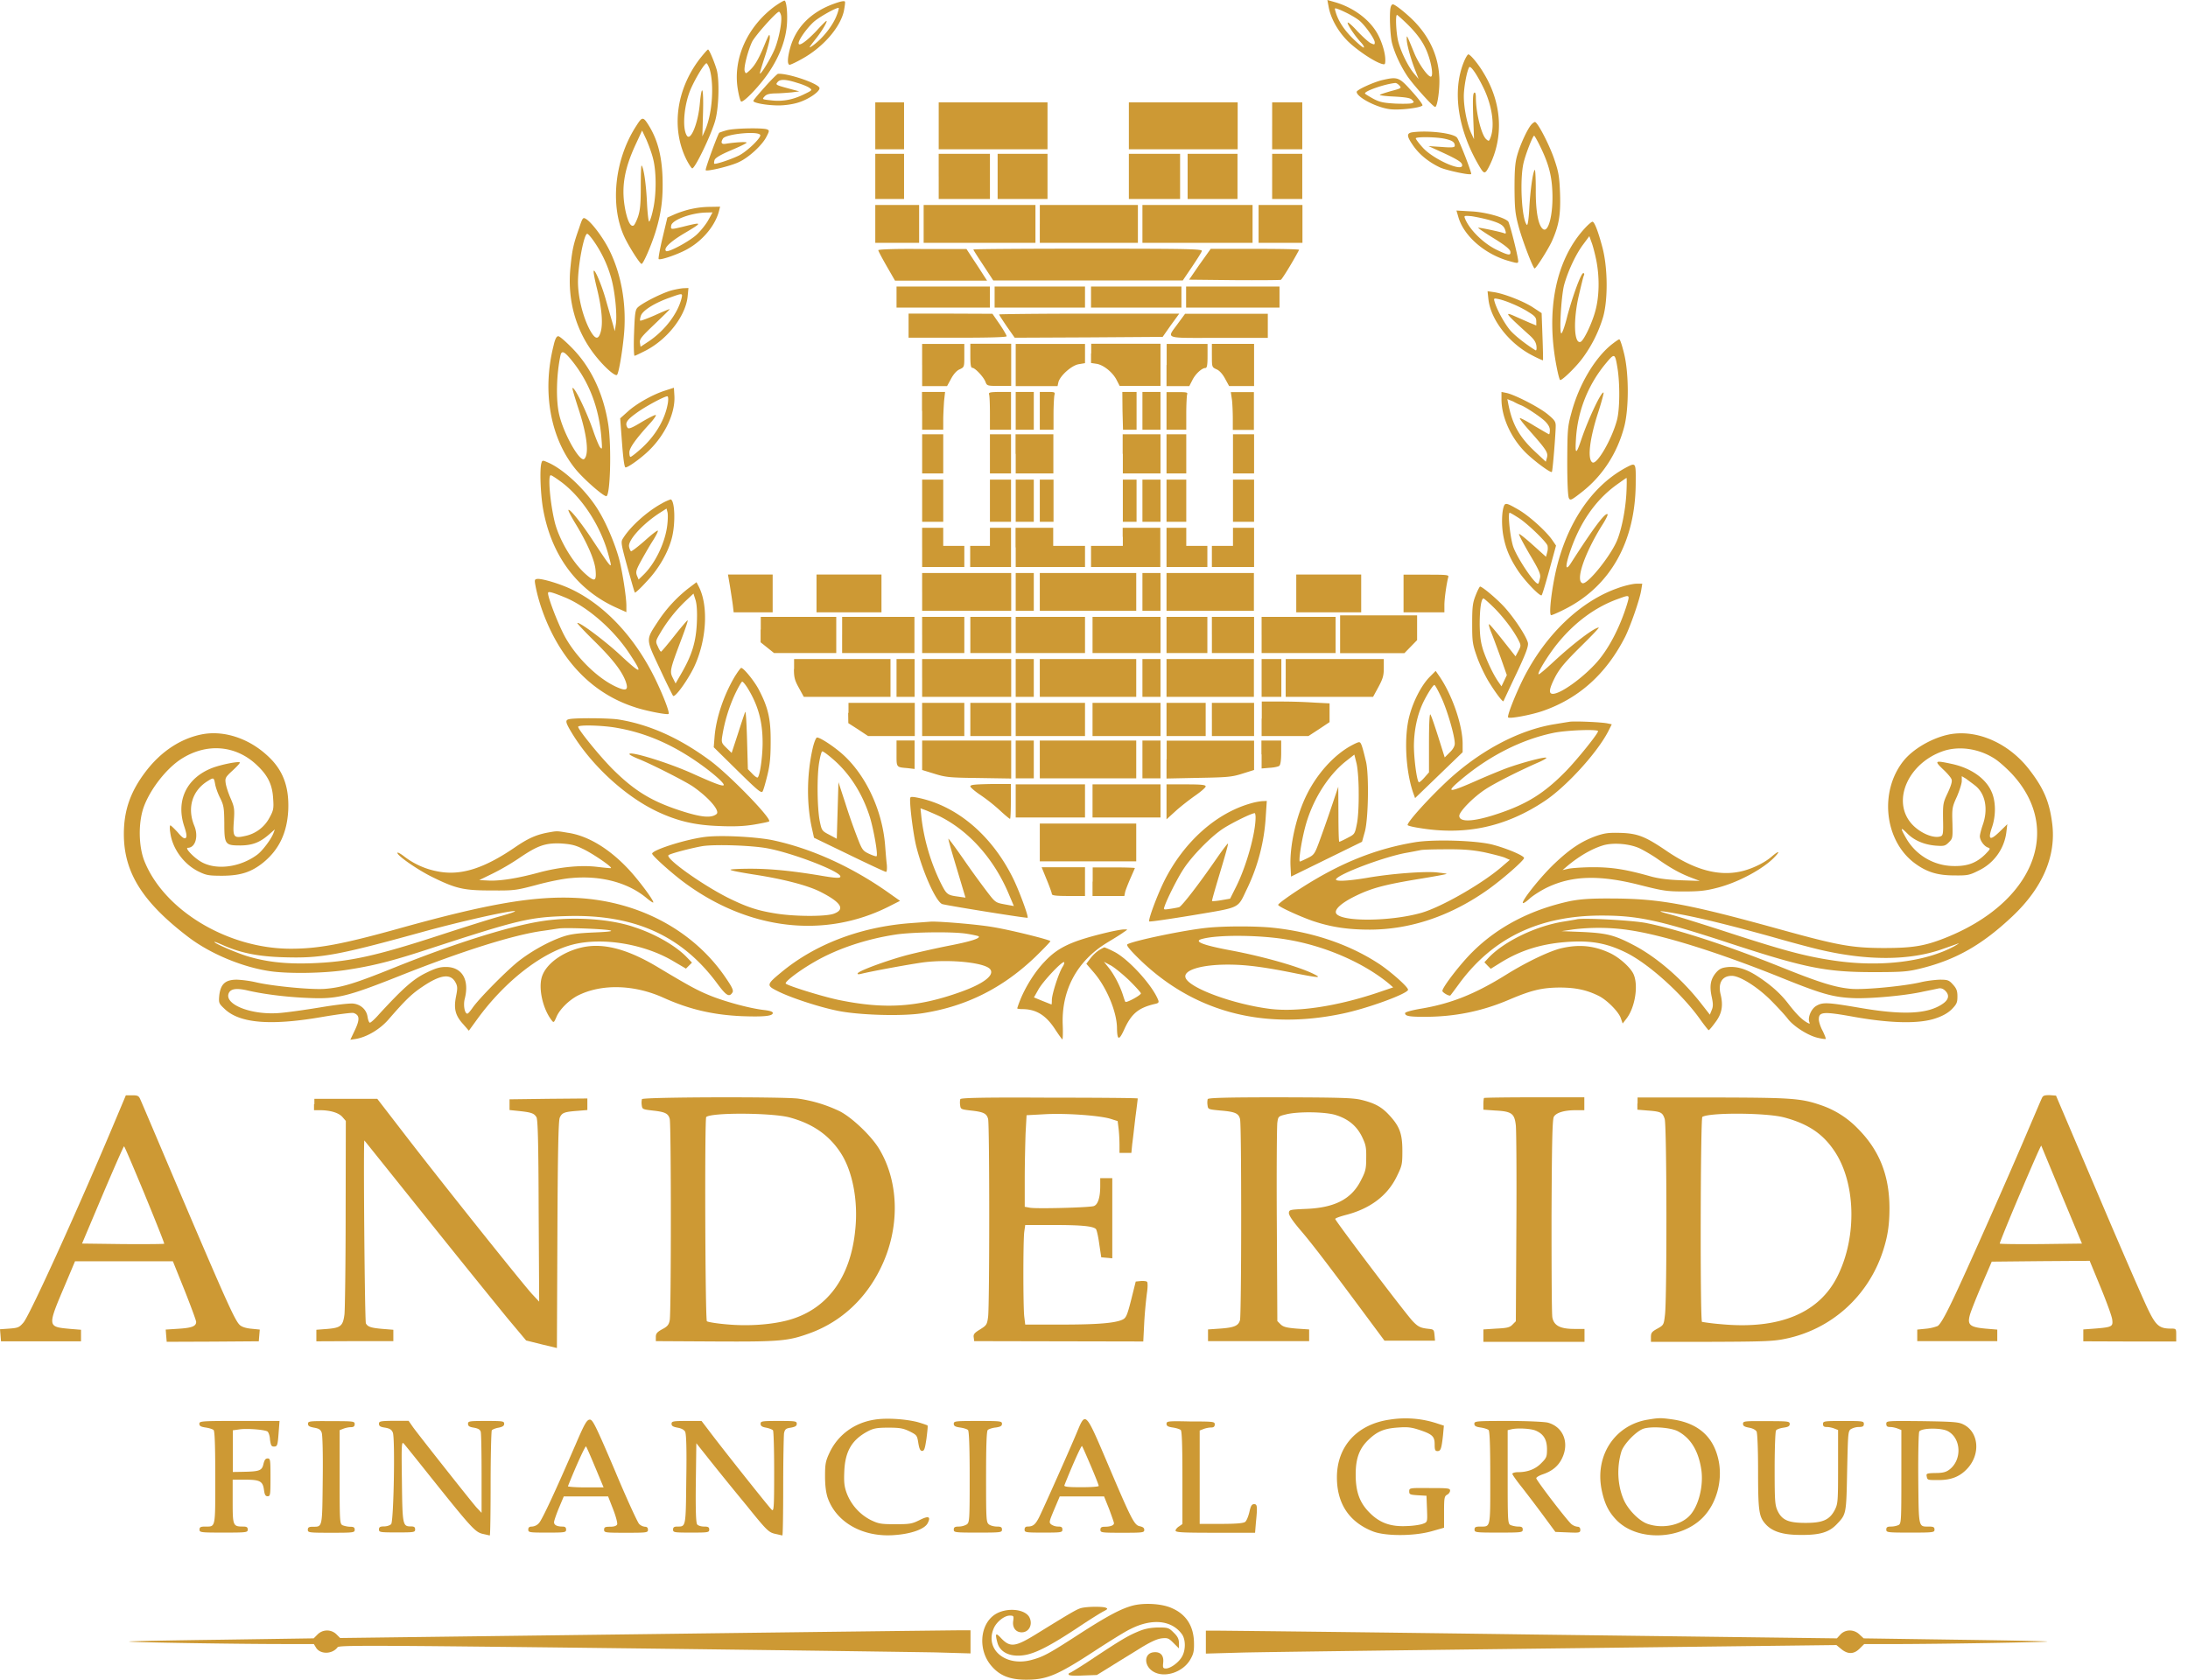 <svg width="112" height="86" fill="none" xmlns="http://www.w3.org/2000/svg"><path d="M39.654.326c-1.397 1.037-2.133 2.665-1.894 4.198.052.334.129.634.172.669.103.102 1.028-.866 1.465-1.551.446-.677.745-1.397.848-2.082.095-.532.043-1.449-.077-1.526-.026-.025-.257.112-.514.292zm.326.462c.068.275-.103 1.174-.317 1.706-.189.462-.711 1.328-.763 1.268-.017-.017.094-.369.231-.797.146-.429.275-.9.275-1.046-.009-.23-.043-.18-.292.429-.3.72-.497 1.045-.78 1.294-.154.137-.162.137-.214 0-.06-.172.155-1.02.377-1.5C38.66 1.817 39.748.6 39.877.6c.034.008.077.086.103.188zM42.721.18c-1.208.428-1.996 1.217-2.287 2.322-.129.488-.137.814-.009.814.043 0 .343-.137.643-.309 1.062-.59 1.928-1.585 2.125-2.424.043-.223.077-.446.06-.497-.026-.052-.197-.026-.532.094zm.12.574c-.188.531-.72 1.208-1.233 1.577-.249.17-.232.145.205-.412.274-.351.566-.848.489-.848-.026 0-.257.231-.514.514-.506.531-.909.823-.909.626 0-.18.429-.772.763-1.08.291-.266 1.234-.788 1.294-.72.008.009-.026.172-.094.343zM68.007.326c.094.582.47 1.268.985 1.782.454.445 1.345 1.054 1.748 1.165.154.043.171.026.171-.214 0-.386-.214-1.054-.48-1.465-.428-.669-1.2-1.217-2.065-1.474l-.42-.12.06.326zM69 .694c.18.094.429.24.549.334.283.206.822.96.822 1.14 0 .128-.017.128-.222.034-.12-.068-.429-.351-.694-.634-.257-.283-.472-.463-.472-.403 0 .12.369.669.677 1.003.112.12.18.231.154.265-.034.026-.274-.18-.548-.445-.471-.463-.771-.926-.9-1.388-.06-.197-.051-.197.12-.137.103.034.326.137.514.231zm2.194-.351c-.086.222-.043 1.448.06 1.859.137.523.428 1.157.78 1.688.3.446 1.32 1.585 1.43 1.585.12 0 .258-1.028.206-1.61-.068-1.029-.497-1.954-1.25-2.743-.378-.394-1.003-.9-1.123-.9-.034 0-.086.052-.103.12zm.771.822c.608.583.951 1.071 1.157 1.688.188.557.24 1.071.12 1.071-.163 0-.634-.677-.857-1.225-.386-.943-.377-.925-.377-.711-.009.24.18.942.411 1.55l.197.506-.231-.274c-.291-.343-.66-1.08-.805-1.62-.112-.41-.163-1.387-.069-1.387.017 0 .223.18.454.402zM35.816 3.016c-1.209 1.585-1.466 3.573-.677 5.158.12.232.248.429.291.446.137.043 1.02-1.808 1.191-2.485.18-.686.206-2.04.069-2.553-.12-.412-.386-1.046-.446-1.046-.034 0-.223.223-.428.48zm.505.506c.248.822.137 2.322-.231 3.153l-.137.308.034-1.234c.034-1.26-.06-1.525-.163-.454-.086 1.003-.471 1.962-.668 1.645-.257-.402-.129-1.68.24-2.467.274-.592.677-1.234.77-1.234.027 0 .095.128.155.283zm38.626-.386c-.643 1.525-.317 3.59.848 5.493.18.282.24.274.437-.12.746-1.483.651-3.222-.274-4.748-.291-.497-.694-.976-.797-.976-.026-.01-.128.145-.214.35zm.994 1.37c.428.884.582 1.895.368 2.503-.085.231-.094.24-.231.12-.249-.214-.531-1.371-.531-2.142 0-.197-.035-.274-.086-.24-.069.043-.077.385-.051 1.217l.043 1.165-.155-.334c-.205-.463-.368-1.277-.368-1.868 0-.446.154-1.286.274-1.483.077-.102.394.36.737 1.063zm-36.775-.067c-.317.35-.591.676-.6.72-.043.11.694.239 1.294.239.308 0 .737-.06 1.02-.154.496-.154 1.07-.54 1.07-.728 0-.223-1.593-.771-2.125-.737-.042.008-.342.3-.66.66zm1.636-.198c.275.078.557.198.643.266.146.111.128.12-.334.343-.574.274-1.097.36-1.688.282-.412-.042-.42-.051-.283-.197.103-.111.24-.145.566-.154.24 0 .608-.034.822-.051l.386-.052-.54-.145c-.668-.18-.686-.197-.574-.326.12-.163.42-.154 1.002.034zm29.904-.128c-.455.12-1.26.488-1.26.591 0 .274 1.054.823 1.74.891.505.052 1.542-.077 1.627-.197.026-.043-.222-.368-.548-.728-.66-.737-.72-.754-1.56-.557zm.925.265c.12.129.103.146-.42.283-.3.086-.557.172-.582.197-.018.026.325.069.745.086.574.034.814.069.9.163.12.12.12.128-.009.18-.069.025-.446.034-.84.017-.582-.034-.788-.069-1.114-.24-.214-.12-.42-.24-.437-.274-.068-.112 1.003-.489 1.543-.54.051-.009.145.051.214.128zM44.804 6.443v1.2h1.473v-2.4h-1.473v1.2zm3.247 0v1.2h5.569v-2.4h-5.569v1.2zm9.734 0v1.2h5.569v-2.4h-5.569v1.2zm7.334 0v1.2h1.542v-2.4H65.12v1.2zM32.56 6.46c-1.097 1.697-1.346 4.036-.609 5.647.232.506.806 1.405.891 1.405.086 0 .497-.942.72-1.662.291-.951.386-1.688.351-2.793-.042-1.063-.24-1.843-.65-2.545-.343-.566-.378-.566-.703-.051zm.865 1.646c.18.668.18 1.868 0 2.639-.069.334-.163.6-.197.6s-.086-.438-.111-.986c-.043-.925-.163-1.765-.275-1.885-.025-.034-.042.454-.042 1.08 0 .9-.035 1.216-.138 1.533-.077.223-.18.429-.222.454-.146.095-.292-.17-.412-.702-.248-1.157-.102-2.134.523-3.47l.317-.686.214.454c.112.257.274.686.343.969zm44.958-1.722c-.197.222-.574 1.036-.72 1.568-.111.385-.137.77-.137 1.696.008 1.037.034 1.294.206 1.937.188.71.745 2.159.822 2.159.077 0 .694-.977.883-1.388.36-.806.454-1.337.42-2.434-.035-.874-.07-1.105-.292-1.756-.24-.72-.857-1.92-.994-1.92-.034 0-.12.06-.188.138zm.402 1.002c.472.943.643 1.56.677 2.416.052 1.14-.197 2.16-.488 1.92-.24-.197-.368-.926-.36-2.022 0-.592-.026-1.046-.051-1.003-.103.103-.232 1.063-.283 1.996-.026.497-.077.857-.12.823-.266-.266-.377-2.313-.171-3.179.102-.437.47-1.388.54-1.388.017-.008.136.197.256.437zm-41.573-.72c-.197.052-.377.12-.394.129-.086.103-.737 1.876-.694 1.92.069.076 1.26-.207 1.688-.412.514-.232 1.208-.874 1.422-1.303.154-.3.154-.325.026-.377-.223-.085-1.654-.06-2.048.043zm1.705.249c.043.145-.685.848-1.105 1.054-.403.197-1.2.462-1.251.41-.017-.025-.009-.102.017-.188.043-.111.3-.265.823-.488.428-.18.788-.351.814-.394.042-.06-.523-.034-1.063.051-.223.043-.274-.06-.145-.265.145-.24 1.833-.403 1.91-.18zm33.408-.146c-.343.043-.334.197.043.728.325.454.814.831 1.37 1.089.352.145 1.5.394 1.569.325.043-.043-.617-1.748-.728-1.868-.189-.223-1.44-.377-2.254-.274zm1.662.343c.369.085.48.171.48.351 0 .086-.137.103-.668.06l-.677-.043.505.231c.943.429 1.2.583 1.217.729.077.403-1.474-.274-2.022-.891-.197-.215-.351-.429-.351-.463-.009-.094 1.096-.077 1.516.026zM44.804 9.031v1.156h1.473V7.876h-1.473V9.03zm3.247 0v1.156h2.622V7.876H48.05V9.03zm3.016 0v1.156h2.553V7.876h-2.553V9.03zm6.718 0v1.156h2.622V7.876h-2.622V9.03zm3.007 0v1.156h2.553V7.876h-2.553V9.03zm4.327 0v1.156h1.542V7.876H65.12V9.03zm-20.315 2.433v.969h2.245v-1.937h-2.245v.968zm2.476 0v.969h5.723v-1.937H47.28v.968zm5.946 0v.969h5.021v-1.937h-5.02v.968zm5.253 0v.969h5.638v-1.937h-5.638v.968zm5.946 0v.969h2.245v-1.937h-2.245v.968zm-29.012-.77c-.257.05-.651.18-.866.274l-.385.17-.249 1.046c-.137.574-.222 1.054-.197 1.08.078.077 1.097-.274 1.551-.557.763-.446 1.371-1.217 1.542-1.92l.052-.205-.488.009a4.571 4.571 0 0 0-.96.103zm.84.582c-.12.214-.386.548-.6.745-.386.352-1.465.926-1.56.831-.137-.128.189-.454.866-.865 1.045-.617 1.045-.642-.043-.368-.583.137-.591.137-.557-.077.051-.283 1.02-.643 1.782-.66l.334-.009-.223.403zm38.403-.146c.29.985 1.405 1.928 2.656 2.253.36.103.403.103.403-.017-.01-.248-.438-1.953-.515-2.03-.214-.215-1.174-.48-1.893-.514l-.754-.043.103.351zm1.585.137c.582.171.737.274.814.531.043.137.034.18-.052.146-.197-.077-1.302-.308-1.336-.283-.017.017.35.266.796.54.575.351.832.566.849.677.034.214-.086.206-.66-.069-.703-.325-1.457-1.07-1.67-1.645-.044-.12-.018-.128.35-.094.223.034.635.12.909.197zm-46.595.403c-.274.78-.351 1.063-.437 1.937-.197 1.756.274 3.41 1.354 4.712.437.532.934.96 1.02.874.103-.094.325-1.5.377-2.322.085-1.44-.18-2.853-.746-4.019-.3-.625-.9-1.439-1.208-1.636-.163-.103-.18-.086-.36.454zm.737.66a6.23 6.23 0 0 1 .9 1.893c.197.686.317 1.911.24 2.382l-.052.352-.12-.429c-.068-.231-.214-.745-.325-1.13-.206-.763-.591-1.663-.634-1.526-.026.043.051.437.163.891.248 1.011.317 1.783.197 2.22-.12.436-.283.41-.566-.103-.351-.669-.6-1.671-.6-2.45 0-.85.309-2.46.472-2.46.034-.009.18.154.325.36zm50.733-.634c-1.482 1.61-2.005 4.207-1.43 7.111.068.352.145.652.18.652.12 0 .805-.669 1.13-1.106a6.828 6.828 0 0 0 1.063-2.116c.257-.9.24-2.545-.035-3.573-.222-.84-.411-1.311-.505-1.311-.043-.009-.223.146-.403.343zm.583 1.568c.188.9.171 1.928-.043 2.681-.18.652-.6 1.517-.754 1.56-.334.111-.377-1.14-.077-2.408.111-.471.214-.908.248-.985.035-.069.026-.129-.025-.129-.12 0-.532 1.14-.814 2.177-.12.505-.266.908-.309.908-.12 0-.008-1.902.137-2.468.189-.694.591-1.568.977-2.082l.317-.428.103.291c.068.163.171.557.24.883zm-36.741-.454c0 .042.197.41.428.814l.429.745h4.712l-.145-.223c-.077-.12-.309-.488-.523-.805l-.386-.591H47.22c-1.362-.018-2.262.017-2.262.06zm4.867-.035c0 .026.231.386.514.814l.505.771h9.7l.47-.694c.258-.385.49-.745.506-.814.043-.103-.668-.12-5.835-.12-3.213 0-5.86.018-5.86.043zm11.592.745l-.548.798 2.305.025c1.268.009 2.34 0 2.39-.017.06-.026.592-.882.935-1.533.017-.035-.994-.052-2.245-.052h-2.28l-.556.78zm-15.525 1.689v.54h4.78v-1.08h-4.78v.54zm5.021 0v.54h4.627v-1.08h-4.627v.54zm4.935 0v.54h4.627v-1.08h-4.627v.54zm4.867 0v.54h4.781v-1.08h-4.781v.54zm-26.33-.343c-.489.129-1.551.668-1.757.891-.111.12-.137.343-.171 1.303-.026.634-.009 1.156.025 1.156.035 0 .3-.128.6-.282 1.114-.592 2.014-1.765 2.117-2.75l.042-.438-.222.009c-.112 0-.403.051-.634.111zm.505.394c-.188.78-.848 1.654-1.67 2.21l-.43.284-.033-.206c-.026-.188.085-.317.77-.968.438-.42.78-.754.755-.754-.034 0-.369.137-.763.317-.385.171-.728.291-.745.274-.026-.017-.009-.129.034-.257.094-.266.703-.651 1.465-.917.66-.24.677-.24.617.017zm41.3.06c.11 1.037 1.045 2.245 2.201 2.854.317.17.583.282.592.274.008-.009 0-.566-.026-1.217l-.043-1.2-.428-.282c-.463-.309-1.457-.703-1.997-.789l-.343-.051.043.411zm1.216.231c.257.103.634.292.84.429.325.197.394.283.394.471v.214l-.351-.145-.703-.309c-.608-.274-.574-.205.668.917.274.24.369.394.394.591.018.163 0 .24-.051.215-.445-.275-1.002-.703-1.268-.994-.3-.343-.703-1.072-.823-1.491-.051-.172-.043-.189.197-.137.138.025.455.128.703.24zm-30.897 1.123v.617h2.51c1.663 0 2.51-.026 2.51-.077 0-.043-.162-.326-.36-.617l-.367-.531-2.143-.009h-2.15v.617zm4.635-.574c0 .026.18.3.394.617l.403.574 3.787-.017 3.787-.026.42-.6.429-.59h-4.601c-2.554 0-4.619.025-4.619.042zm9.16.454c-.592.822-.797.745 2.073.745h2.52v-1.233h-4.234l-.36.488zm-31.969 1.148c-.6 2.382-.154 4.781 1.166 6.366.445.523 1.37 1.328 1.533 1.337.206 0 .275-2.52.103-3.667-.24-1.551-.865-2.896-1.816-3.881-.343-.352-.669-.643-.746-.643-.085 0-.163.137-.24.488zm.883.694c.917 1.105 1.448 2.46 1.568 4.036.043.565.043.6-.069.471-.06-.077-.205-.428-.325-.771-.326-.977-.986-2.356-1.088-2.262-.018.026.111.445.274.96.463 1.379.591 2.407.334 2.664-.214.214-1.054-1.268-1.285-2.253-.18-.754-.146-2.09.068-3.067.06-.232.189-.18.523.222zm53.252-.736c-.857.702-1.654 2.055-2.03 3.47-.198.72-.206.865-.215 2.501 0 1.106.034 1.791.086 1.877.068.128.128.103.642-.3 1.063-.823 1.817-1.98 2.177-3.316.257-.917.257-2.793 0-3.805-.094-.385-.197-.71-.24-.71-.034-.01-.223.128-.42.282zm.334 1.233c.12.797.111 2.073-.034 2.613-.257.977-1.028 2.314-1.26 2.168-.265-.163-.137-1.225.3-2.562.171-.531.291-.985.274-1.01-.103-.095-.78 1.344-1.13 2.373-.275.822-.335.822-.283 0a6.643 6.643 0 0 1 1.49-3.822c.497-.6.506-.6.643.24zm-35.601-.205v1.08h1.276l.206-.378c.129-.24.291-.42.437-.48.24-.111.24-.12.24-.702v-.6h-2.16v1.08zm2.467-.472c0 .454.026.617.103.617.137 0 .574.463.669.712.077.205.094.214.702.214h.617v-2.16H49.67v.617zm2.322.472v1.08h2.142l.043-.198c.086-.334.686-.874 1.054-.925l.309-.052v-.985h-3.548v1.08zm3.856-.592v.489l.291.043c.352.06.823.437 1.02.83l.154.3h2.091V17.6h-3.547v.497h-.009zm3.864.592v1.08h1.166l.154-.3c.154-.318.488-.626.668-.626.086 0 .112-.146.112-.617v-.617H59.72v1.08h-.009zm2.323-.48c0 .59 0 .59.24.702.145.06.308.24.436.48l.206.377h1.277v-2.16h-2.16v.6zM34.068 19.99c-.634.197-1.474.668-1.92 1.07l-.402.36.094 1.252c.06.796.12 1.26.18 1.26.145 0 .84-.506 1.234-.9.814-.806 1.31-1.894 1.268-2.751l-.026-.428-.428.137zm.12.642c-.146.866-.66 1.723-1.44 2.4-.223.197-.437.36-.471.36-.043 0-.06-.104-.06-.232 0-.231.343-.703 1.062-1.49.189-.207.317-.395.292-.42-.026-.026-.352.136-.712.35-.505.309-.685.378-.736.3-.146-.222-.052-.385.42-.728.428-.326 1.456-.882 1.619-.882.051.017.051.162.026.342zm13.015.403v.968h1.08v-.497c0-.265.025-.702.042-.968l.052-.471h-1.182v.968h.008zm3.427-.84c.026.069.043.506.043.969v.84h1.08v-1.938h-.592c-.488.009-.565.026-.53.128zm1.362.84v.968h.926v-1.936h-.926v.968zm1.234 0v.968h.702v-.797c0-.428.027-.865.044-.968.043-.162.026-.171-.352-.171h-.394v.968zm4.233 0l.026.968h.694v-1.936h-.729l.009.968zm1.02 0v.968h.925v-1.936h-.925v.968zm1.233 0v.968h1.011v-.84c0-.462.026-.899.043-.967.043-.112-.034-.12-.505-.12h-.549v.96zm3.351-.557c.025.223.042.668.042.968v.566h1.08v-1.936h-1.182l.06.402zm13.795-.043c0 .9.462 1.945 1.2 2.7.428.436 1.319 1.096 1.379 1.027.043-.042.197-1.987.197-2.356 0-.223-.06-.308-.437-.617-.463-.368-1.654-.976-2.082-1.07l-.257-.052v.368zm1.01.317c.24.095.978.583 1.217.814.163.163.249.309.249.454 0 .12-.017.215-.043.215-.017 0-.351-.197-.745-.429-.386-.24-.729-.42-.746-.394-.025.026.197.309.497.643.874.985.951 1.122.891 1.37l-.06.215-.531-.497c-.822-.763-1.182-1.405-1.388-2.45l-.051-.258.3.12c.162.095.342.172.41.197zm-30.665 2.485v1.003h1.08v-2.005h-1.08v1.002zm3.47 0v1.003h1.08v-2.005h-1.08v1.002zm1.319 0v1.003h1.928v-2.005h-1.936v1.002h.008zm5.484 0v1.003h1.928v-2.005h-1.936v1.002h.008zm2.236 0v1.003h1.011v-2.005h-1.011v1.002zm3.402 0v1.003h1.08v-2.005h-1.08v1.002zm-35.404.489c-.086.317-.043 1.473.069 2.21.402 2.468 1.756 4.301 3.846 5.21l.438.197v-.334c0-.429-.198-1.706-.352-2.314-.188-.737-.625-1.8-1.028-2.476-.6-1.045-1.825-2.21-2.665-2.553-.248-.112-.265-.103-.308.06zm1.02.95c1.096.823 2.047 2.306 2.433 3.797.197.728.206.745-.883-.9-.557-.84-1.114-1.534-1.182-1.465-.026.025.12.3.308.617.643 1.045 1.037 1.944 1.08 2.467.051.583-.043.617-.523.189-.66-.591-1.345-1.757-1.568-2.656-.231-.952-.36-2.391-.205-2.391.043-.008.282.154.54.343zm54.502-.736c-1.816.977-3.144 3.016-3.658 5.62-.197 1.003-.283 1.937-.172 1.937.043 0 .352-.128.686-.3 2.356-1.182 3.641-3.487 3.641-6.503.009-1.02.009-1.02-.497-.754zm.017 1.362c-.05.849-.248 1.825-.48 2.382-.342.806-1.516 2.262-1.764 2.176-.369-.12.085-1.482.985-2.938.197-.3.326-.566.3-.592-.12-.111-.763.763-1.877 2.502-.274.429-.3.197-.077-.488.506-1.542 1.303-2.708 2.39-3.505.275-.197.515-.368.532-.368.017 0 .017.377-.008.831zm-36.046.334v1.08h1.08v-2.16h-1.08v1.08zm3.47 0v1.08h1.08v-2.16h-1.08v1.08zm1.319 0v1.08h.926v-2.16h-.926v1.08zm1.234 0v1.08h.702v-2.16h-.702v1.08zm4.25 0v1.08h.702v-2.16h-.702v1.08zm1.003 0v1.08h.925v-2.16h-.925v1.08zm1.233 0v1.08h1.011v-2.16h-1.011v1.08zm3.402 0v1.08h1.08v-2.16h-1.08v1.08zm-29.261.154c-.745.412-1.585 1.166-1.962 1.774-.12.18-.103.274.223 1.465.197.703.36 1.294.386 1.311.025.018.29-.222.59-.556.643-.669 1.14-1.543 1.32-2.314.172-.745.129-1.834-.077-1.902a2.569 2.569 0 0 0-.48.223zm.292 1.183c-.129.891-.634 1.91-1.226 2.476l-.23.223-.087-.206c-.068-.188-.042-.29.249-.814.18-.325.437-.77.583-.993.145-.232.257-.446.24-.489-.018-.034-.318.197-.669.514-.36.317-.677.557-.711.54a.61.61 0 0 1-.094-.24c-.06-.334.728-1.19 1.61-1.748l.309-.197.051.197c.026.112.017.446-.025.737zm42.841-1.071c-.111.283-.128.908-.051 1.43.111.67.308 1.183.745 1.852.351.54 1.148 1.37 1.234 1.293.034-.034.206-.608.394-1.293l.343-1.251-.206-.3c-.334-.471-1.216-1.26-1.756-1.56-.549-.317-.634-.334-.703-.171zm.78.634c.463.308 1.38 1.2 1.448 1.397a.718.718 0 0 1-.017.351l-.06.223-.668-.6c-.369-.334-.694-.591-.712-.566-.025.026.223.489.54 1.037.497.831.583 1.037.531 1.225-.025.12-.06.249-.085.275-.12.12-1.028-1.217-1.268-1.843-.163-.428-.309-1.782-.197-1.782.034 0 .248.129.488.283zm-30.563 1.491v1.002h2.159v-1.08h-1.08v-.925h-1.08v1.003zm3.47-.54v.463h-1.011v1.08h2.091v-2.006h-1.08v.463zm1.319.54v1.002h3.548v-1.08h-1.628v-.925h-1.928v1.003h.008zm5.484-.54v.463h-1.628v1.08h3.547v-2.006h-1.927v.463h.008zm2.236.54v1.002h2.091v-1.08h-1.08v-.925h-1.011v1.003zm3.402-.54v.463h-1.08v1.08h2.16v-2.006h-1.08v.463zm-15.911 2.819v.968h4.559v-1.936h-4.56v.968zm4.789 0v.968h.926v-1.936h-.926v.968zm1.234 0v.968h4.936v-1.936h-4.936v.968zm5.253 0v.968h.925v-1.936h-.925v.968zm1.233 0v.968h4.473v-1.936h-4.473v.968zm-22.346-.291c.052.334.12.762.146.968l.043.369h1.996v-1.937h-2.288l.103.6zm4.43.368v.969h3.325v-1.937h-3.325v.968zm24.557 0v.969h3.324v-1.937h-3.324v.968zm5.492 0v.969h2.091v-.369c0-.343.111-1.105.197-1.431.043-.12-.051-.129-1.123-.129h-1.165v.96zm-44.452-.488c.197 1.13.72 2.425 1.37 3.41.935 1.422 2.186 2.4 3.71 2.896.54.189 1.689.411 1.749.352.068-.06-.249-.892-.669-1.766-1.045-2.159-2.613-3.83-4.36-4.644-.558-.257-1.372-.505-1.672-.505-.145.017-.162.042-.128.257zm1.49.677c1.149.462 2.511 1.636 3.334 2.887.728 1.097.634 1.106-.506.043-.762-.703-2.073-1.688-2.159-1.602-.017.017.377.437.891.942.943.934 1.388 1.517 1.585 2.048.155.446.035.514-.488.274-.977-.445-2.09-1.56-2.656-2.63-.343-.651-.831-1.928-.831-2.16-.009-.11.154-.076.83.198zm6.35-.446a7.095 7.095 0 0 0-1.551 1.688c-.634.968-.634.874.086 2.408.342.745.66 1.37.685 1.405.103.103.728-.771 1.063-1.448.66-1.38.762-3.17.248-4.156l-.111-.214-.42.317zm.437 1.765c-.043.943-.232 1.602-.754 2.52l-.334.582-.137-.274c-.172-.334-.155-.429.402-1.903.215-.565.377-1.036.352-1.053-.017-.018-.317.334-.669.78-.351.445-.668.822-.694.822-.026 0-.103-.12-.163-.266-.12-.248-.12-.274.112-.668a7.63 7.63 0 0 1 1.302-1.654l.411-.385.112.351c.06.223.086.6.06 1.148zm47.151-1.782c-1.928.668-3.736 2.408-4.867 4.678-.41.831-.822 1.885-.754 1.945.078.078 1.14-.12 1.731-.317 1.885-.642 3.29-1.91 4.259-3.813.274-.557.745-1.902.822-2.39l.052-.326h-.3c-.163 0-.591.094-.943.223zm.463.831c-.377 1.225-.986 2.382-1.645 3.076-.703.754-1.765 1.508-2.15 1.508-.232 0-.198-.248.128-.882.231-.429.505-.754 1.293-1.534.549-.54.969-.977.926-.977-.223 0-1.277.797-2.27 1.714-.404.377-.755.677-.798.677-.12 0 .429-.908.917-1.525.883-1.106 1.97-1.92 3.162-2.34.583-.214.583-.214.437.283zm-7.746-.463c-.154.386-.18.592-.18 1.448 0 .926.017 1.054.24 1.688.129.377.403.951.6 1.277.351.574.72 1.063.762 1.011.009-.017.3-.651.66-1.405.506-1.071.626-1.422.591-1.585-.085-.352-.728-1.311-1.216-1.842-.403-.437-1.123-1.037-1.234-1.037-.026.008-.129.205-.223.445zm.968.669c.472.48.977 1.14 1.234 1.653.12.24.12.275-.017.532l-.146.274-.65-.823c-.352-.445-.67-.822-.703-.822-.035 0 .017.188.102.402.095.223.309.814.489 1.303l.317.9-.137.29-.137.284-.155-.223c-.274-.394-.59-1.071-.78-1.62-.128-.41-.17-.71-.18-1.302 0-.823.078-1.354.198-1.354.043.017.291.232.565.506zm-7.908 1.328v.968h3.29l.326-.334.325-.334v-1.269h-3.941v.969zm-29.664-.24v.651l.343.274.343.275h3.187v-1.851h-3.864v.651h-.009zm4.173.274v.926h3.702v-1.851h-3.701v.925zm4.096 0v.926h2.159v-1.851h-2.16v.925zm2.467 0v.926h2.091v-1.851H49.67v.925zm2.322 0v.926h3.548v-1.851h-3.548v.925zm3.933 0v.926h3.48v-1.851h-3.48v.925zm3.787 0v.926h2.091v-1.851h-2.091v.925zm2.323 0v.926h2.159v-1.851h-2.16v.925zm2.545 0v.926h3.787v-1.851h-3.788v.925zm-23.94 1.748c0 .428.042.583.257.968l.248.454h4.438v-1.936h-4.935v.514h-.009zm5.252.454v.968h.925v-1.936h-.925v.968zm1.311 0v.968h4.559v-1.936h-4.56v.968zm4.789 0v.968h.926v-1.936h-.926v.968zm1.234 0v.968h4.936v-1.936h-4.936v.968zm5.253 0v.968h.925v-1.936h-.925v.968zm1.233 0v.968h4.473v-1.936h-4.473v.968zm4.868 0v.968h1.01v-1.936h-1.01v.968zm1.233 0v.968h4.473l.274-.505c.231-.429.274-.591.274-.968v-.463h-5.02v.968zm-28.223-.034c-.55.942-.935 2.09-1.012 3.042l-.043.54 1.217 1.199c1.002.985 1.217 1.174 1.285 1.062.043-.068.146-.428.24-.813.129-.523.172-.909.172-1.723.008-1.148-.12-1.739-.592-2.647-.214-.429-.788-1.14-.916-1.14-.043.009-.198.232-.352.48zm.702.591c.522.866.745 1.68.745 2.768 0 .685-.137 1.705-.257 1.773-.034.017-.154-.068-.274-.197l-.223-.231-.043-1.525c-.025-.831-.06-1.465-.094-1.405-.026.06-.197.565-.368 1.105l-.326.994-.265-.257c-.249-.24-.266-.283-.215-.608a8.208 8.208 0 0 1 .643-2.125c.171-.36.343-.66.377-.66.051.008.18.171.3.368zm34.873-.591c-.412.428-.823 1.225-1.02 1.98-.283 1.053-.197 2.793.189 3.924l.102.282 1.217-1.174 1.217-1.174v-.428c0-.951-.531-2.502-1.191-3.462l-.189-.274-.325.326zm.608 1.02c.3.634.694 1.97.694 2.373 0 .137-.094.3-.257.454l-.257.257-.334-1.062c-.189-.592-.36-1.097-.403-1.14-.043-.043-.068.557-.068 1.448v1.517l-.24.274c-.137.154-.266.257-.283.231-.103-.102-.24-1.148-.249-1.825 0-.84.18-1.67.506-2.322.214-.428.48-.831.54-.831.034-.009.188.274.351.625zm-9.193 1.096v.892h2.399l.54-.352.539-.36v-.96l-.823-.042a27.86 27.86 0 0 0-1.739-.051h-.908v.873h-.009zm-21.164-.291l.008.523.506.325.505.335h2.391v-1.697h-3.393v.514h-.017zm3.787.334v.849h2.159v-1.697h-2.16v.848zm2.467 0v.849h2.091v-1.697H49.67v.848zm2.322 0v.849h3.548v-1.697h-3.548v.848zm3.933 0v.849h3.48v-1.697h-3.48v.848zm3.787 0v.849h2.005v-1.697h-2.005v.848zm2.323 0v.849h2.159v-1.697h-2.16v.848zm-32.843-.025c-.274.042-.274.128.06.685 1.011 1.688 2.785 3.316 4.456 4.087 1.002.462 1.876.668 3.101.71.78.035 1.286.01 1.808-.076.395-.069.737-.137.754-.163.146-.137-2.082-2.433-3.067-3.144-1.551-1.14-3.093-1.825-4.661-2.074-.454-.068-2.023-.085-2.45-.025zm2.374.454c1.388.24 2.673.77 3.984 1.653.865.583 1.62 1.243 1.482 1.294-.103.034-.505-.12-1.61-.617-1.26-.565-3.205-1.157-3.205-.985 0 .034.197.137.445.24.712.282 2.382 1.14 2.785 1.405.823.565 1.44 1.276 1.225 1.43-.274.215-.796.163-1.868-.188-1.465-.48-2.33-1.01-3.436-2.108-.66-.66-1.773-2.03-1.773-2.176 0-.111 1.26-.077 1.97.052zm48.77-.309a95.84 95.84 0 0 0-.736.12c-1.894.3-3.968 1.422-5.681 3.068-.977.934-1.945 2.03-1.86 2.107.035.035.283.095.566.138 2.373.402 4.447-.043 6.452-1.38 1.114-.745 2.682-2.468 3.247-3.564l.18-.36-.206-.043c-.3-.069-1.722-.128-1.962-.086zm1.466.48c0 .129-1.063 1.448-1.646 2.048-1.105 1.13-1.996 1.688-3.495 2.185-1.226.411-1.963.445-1.963.102 0-.214.703-.942 1.329-1.353.462-.309 1.747-.96 2.793-1.414.205-.094.36-.188.334-.206-.069-.068-1.337.275-2.074.549-.36.137-1.062.428-1.542.642-1.44.634-1.568.609-.703-.111 1.414-1.182 3.034-2.005 4.653-2.348.66-.145 2.314-.205 2.314-.094zm-71.366.145c-1.122.19-2.159.858-2.956 1.894-.797 1.037-1.14 2.005-1.14 3.23 0 1.971.96 3.488 3.308 5.278 1.14.866 2.802 1.551 4.216 1.748.942.129 2.664.103 3.795-.06 1.431-.214 2.39-.454 4.439-1.13 4.412-1.44 5.02-1.586 6.914-1.637 3.453-.103 5.895.994 7.72 3.478.446.6.6.694.763.429.06-.095-.017-.266-.334-.729-1.628-2.416-4.413-3.924-7.583-4.104-2.194-.12-4.55.275-9.211 1.577-2.836.788-4.07 1.02-5.484 1.02-3.239 0-6.512-1.98-7.506-4.524-.282-.746-.3-1.902-.034-2.69.317-.909 1.14-1.98 1.91-2.486 1.329-.865 2.863-.728 3.95.352.532.514.746.985.78 1.688.035.488.009.59-.188.95a1.824 1.824 0 0 1-1.234.935c-.6.137-.651.068-.591-.763.043-.617.026-.72-.171-1.174-.12-.274-.232-.625-.249-.78-.034-.256 0-.3.368-.642.215-.197.378-.377.36-.403-.068-.068-.934.103-1.396.275-1.328.505-1.894 1.679-1.448 3.007.12.368.137.514.077.582-.069.06-.18-.008-.411-.282-.18-.197-.352-.36-.377-.36-.035 0-.043.163-.009.36.103.83.703 1.653 1.49 2.022.37.18.515.197 1.2.197.926-.009 1.466-.189 2.074-.677.814-.668 1.217-1.525 1.277-2.682.051-1.216-.275-2.082-1.089-2.81-.934-.857-2.159-1.26-3.23-1.088zm.574 2.554c.026.163.137.488.257.72.189.385.206.505.215 1.294 0 1.096.042 1.139.83 1.139.618-.008.995-.154 1.483-.583l.274-.24-.077.206c-.12.309-.566.9-.823 1.088-.9.669-2.159.814-2.913.343-.368-.223-.805-.694-.642-.694.385 0 .557-.583.334-1.122-.377-.909-.12-1.8.685-2.297.3-.188.317-.188.377.146zm14.6 6.777c-.505.137-1.884.574-3.067.96-3.333 1.088-4.67 1.38-6.632 1.448-1.293.043-2.304-.069-3.298-.377-.523-.163-1.637-.643-1.637-.711 0-.026.197.051.446.163.882.394 1.807.582 3.101.617 1.92.06 2.76-.095 7.223-1.329 1.783-.488 4.19-1.036 4.593-1.036.12.008-.214.12-.728.265zm74.15-9.305c-.873.18-1.85.746-2.339 1.371-1.225 1.56-.96 4.044.566 5.201.617.463 1.174.643 2.048.643.677.008.771-.009 1.251-.249a2.524 2.524 0 0 0 1.414-1.945l.051-.428-.394.385c-.497.48-.608.412-.394-.214.214-.617.205-1.37-.035-1.868-.308-.668-1.062-1.19-2.047-1.396-.84-.18-.874-.155-.429.274.223.206.429.445.446.531.043.103-.043.351-.197.686-.24.505-.249.565-.24 1.353.017.754 0 .831-.137.874-.377.12-1.088-.197-1.491-.668-1.003-1.165-.154-3.085 1.636-3.701.814-.275 1.834-.13 2.639.394.215.137.609.488.883.78 2.63 2.844 1.097 6.605-3.427 8.396-1.063.42-1.671.514-3.17.514-1.612-.008-2.297-.128-5.296-.96-4.738-1.31-6.152-1.567-8.577-1.576-1.13-.008-1.62.035-2.125.129-2.013.428-3.718 1.31-5.02 2.605-.626.616-1.543 1.816-1.543 1.996 0 .086.36.291.411.231.017-.017.223-.291.454-.608 1.723-2.34 4.105-3.479 7.284-3.479 1.867 0 2.938.231 6.597 1.431 3.822 1.251 4.893 1.465 7.309 1.465 1.525 0 1.773-.026 2.433-.188 1.808-.446 3.153-1.217 4.696-2.674 1.542-1.456 2.245-3.093 2.03-4.755-.137-1.088-.428-1.782-1.139-2.708-1.054-1.396-2.708-2.125-4.147-1.842zm1.32 2.596c.54.403.703 1.2.42 2.014-.086.248-.154.514-.154.6 0 .205.205.497.403.574.154.051.137.077-.129.351-.446.437-.891.608-1.585.6a2.831 2.831 0 0 1-2.476-1.448c-.292-.514-.283-.574.06-.232.36.369.865.583 1.456.635.437.034.497.017.686-.172.197-.197.197-.223.18-.994-.026-.745-.009-.822.231-1.345.128-.3.248-.668.248-.797v-.248l.215.128c.12.094.317.232.445.334zM85.949 46.8c1.08.197 2.613.574 4.72 1.157.918.265 2.014.557 2.451.66 2.468.582 4.644.574 6.34-.035.344-.12.686-.24.772-.274.086-.034-.009.034-.206.146-1.482.797-3.761 1.07-6.083.737-1.491-.215-2.57-.506-5.295-1.389-1.311-.428-2.708-.865-3.094-.968-.865-.222-.71-.24.395-.034zm-44.35-8.483c-.308 1.363-.317 2.88-.026 4.147l.095.429 1.807.874c.986.48 1.834.874 1.877.874.043 0 .06-.146.043-.369-.026-.197-.06-.634-.086-.968-.137-1.825-1.01-3.676-2.236-4.738-.437-.377-1.088-.806-1.251-.806-.052 0-.154.257-.223.557zm.985.506c.883.737 1.56 1.79 1.945 3.016.197.651.42 1.92.343 1.996-.026.026-.197-.034-.385-.12-.326-.154-.36-.205-.617-.874a30.131 30.131 0 0 1-.609-1.748l-.342-1.045-.043 1.448-.043 1.448-.386-.206c-.377-.197-.385-.214-.488-.71-.129-.678-.146-2.306-.026-3 .052-.3.12-.556.154-.556.035-.018.257.145.497.35zm3.308-.249c0 .729-.026.703.565.754l.36.043v-1.457h-.925v.66zm1.311.095v.754l.642.197c.575.18.789.197 2.28.214l1.636.026v-1.945h-4.558v.754zm4.789.214v.968h.926v-1.936h-.926v.968zm1.234 0v.968h4.936v-1.936h-4.936v.968zm5.253 0v.968h.925v-1.936h-.925v.968zm1.233 0v.977l1.645-.034c1.466-.026 1.697-.043 2.237-.215l.6-.188v-1.5H59.72v.96h-.009zm4.868-.257v.72l.402-.034c.223-.01.454-.06.505-.103.06-.052.095-.292.095-.686v-.608H64.57v.71h.008zm4.515-.411c-.849.488-1.68 1.413-2.202 2.467-.531 1.063-.891 2.63-.831 3.71l.025.489 1.817-.891 1.816-.891.146-.523c.18-.66.214-2.905.06-3.573-.197-.823-.257-1.002-.351-1.002-.052-.01-.266.094-.48.214zm.454 2.33c.008.686-.026 1.32-.094 1.645-.103.515-.112.523-.48.712-.206.11-.394.197-.42.197-.026 0-.043-.634-.043-1.414l-.008-1.405-.378 1.122a72.076 72.076 0 0 1-.616 1.748c-.215.583-.266.634-.583.788-.197.095-.36.172-.386.172-.077 0 .06-.943.249-1.688.343-1.371 1.148-2.682 2.09-3.436l.446-.351.103.41c.06.206.12.85.12 1.5zm-19.879-.282c0 .05.24.257.523.445a9.1 9.1 0 0 1 .994.788c.257.24.488.429.514.429.026 0 .043-.403.043-.891v-.892h-1.045c-.806.018-1.029.035-1.029.12zm2.322.745v.848h3.548V40.16h-3.548v.848zm3.933 0v.848h3.48V40.16h-3.48v.848zm3.787.042v.9l.48-.437c.266-.24.72-.59 1.003-.788.282-.197.522-.403.522-.462 0-.078-.222-.103-1.002-.103h-1.003v.89zm-13.126-.093c0 .496.18 1.842.317 2.382.343 1.362 1.037 2.887 1.345 2.955.48.112 4.327.729 4.353.694.06-.06-.454-1.448-.771-2.073-1.123-2.236-2.956-3.736-4.979-4.096-.248-.034-.265-.025-.265.138zm1.55.856c1.517.771 2.785 2.22 3.53 4.027l.232.549-.471-.086c-.463-.086-.48-.094-.917-.668a46.883 46.883 0 0 1-1.19-1.645c-.412-.592-.755-1.054-.772-1.046-.017.026.18.703.428 1.525l.446 1.491-.351-.051c-.592-.077-.617-.112-.926-.72a10.483 10.483 0 0 1-.977-3.316l-.05-.488.299.111c.163.069.488.206.72.317zm15.938-.693c-1.791.488-3.453 1.953-4.473 3.975-.36.728-.84 2.005-.771 2.082.034.026 1.028-.12 2.228-.317 2.484-.42 2.279-.317 2.767-1.337a9.806 9.806 0 0 0 .968-3.736l.052-.78-.189.01c-.103 0-.368.042-.582.102zm.197.727c0 .823-.471 2.503-.994 3.548l-.309.617-.445.077c-.249.043-.463.06-.48.043-.017-.017.171-.668.411-1.465.24-.797.429-1.457.403-1.474-.017-.017-.266.308-.557.728-.925 1.345-1.808 2.485-1.945 2.528-.068.017-.283.06-.471.086-.326.051-.334.042-.274-.12.111-.352.65-1.431.96-1.903.428-.668 1.396-1.662 2.03-2.082.463-.3 1.448-.788 1.628-.797.017-.008.043.095.043.214zm-11.045 1.286v.968h4.936v-1.936h-4.936v.968z" fill="#CD9934"/><path d="M28.044 42.627c-.591.112-1.011.291-1.705.771-1.61 1.097-2.802 1.457-3.984 1.208a3.995 3.995 0 0 1-1.663-.754c-.162-.128-.317-.214-.342-.197-.103.095 1.01.874 1.782 1.251 1.217.6 1.61.686 3.05.686 1.14.008 1.243-.009 2.28-.283.59-.163 1.387-.325 1.765-.351 1.508-.146 2.904.223 3.855 1.01.197.164.36.275.36.232 0-.137-.788-1.19-1.294-1.722-.985-1.045-2.073-1.697-3.093-1.842-.565-.095-.531-.095-1.01-.009zm1.782.831c.471.215 1.517.926 1.448.986-.008.017-.334-.017-.702-.06-.84-.103-1.937.008-2.99.291-1.106.3-1.946.428-2.528.411l-.523-.025.686-.334a12.22 12.22 0 0 0 1.379-.806c.934-.634 1.32-.763 2.1-.737.505.034.736.077 1.13.274zm51.89-.66c-.763.275-1.337.652-2.15 1.423-.72.686-1.697 1.92-1.612 2.014.035.025.197-.086.369-.249.18-.154.574-.403.874-.548 1.294-.617 2.707-.652 4.798-.112 1.131.283 1.32.317 2.202.317.78 0 1.114-.034 1.705-.188 1.08-.274 2.382-.977 2.956-1.594.292-.308.189-.308-.163-.008-.342.3-.916.59-1.465.736-1.19.309-2.467-.025-3.941-1.036-1.063-.72-1.457-.883-2.33-.909-.618-.017-.806.009-1.243.154zm2.21.635c.232.111.643.351.9.53.669.472 1.157.746 1.714.96l.471.18-.968-.034c-.669-.026-1.14-.086-1.542-.197-1.243-.351-1.946-.471-2.94-.471-.53 0-1.105.043-1.268.077l-.308.069.231-.197c.635-.532 1.294-.909 1.885-1.08.514-.137 1.32-.069 1.826.163zm-47.905-.574c-1.028.145-2.639.668-2.639.848 0 .103 1.003 1.002 1.628 1.465 3.29 2.442 7.172 2.905 10.47 1.251l.592-.3-.497-.351c-1.937-1.388-4.087-2.356-6.092-2.768-.926-.171-2.682-.257-3.462-.145zm3.299.582c1.294.249 3.599 1.14 3.693 1.414.043.12-.171.12-1.063-.034-1.456-.24-2.527-.343-3.53-.343-.565 0-1.028.026-1.028.051 0 .043.514.137 1.157.24 1.525.232 2.785.557 3.444.891 1.063.54 1.294.9.686 1.123-.429.154-2.031.145-3-.017-.95-.154-1.49-.343-2.441-.814-1.38-.703-3.248-2.048-3.008-2.176.18-.103 1.226-.369 1.731-.455.669-.102 2.596-.034 3.359.12zm33.1-.317c-1.757.292-3.368.891-5.039 1.868-.874.506-1.954 1.251-1.954 1.337 0 .085 1.08.582 1.766.822.942.317 1.799.446 2.939.446 2.099-.009 4.155-.711 6.057-2.065.754-.54 1.825-1.482 1.825-1.602 0-.12-.89-.497-1.619-.686-.831-.214-3.007-.282-3.976-.12zm3.53.506c.428.094.9.214 1.062.274l.274.12-.351.3c-.977.874-3.153 2.125-4.19 2.416-1.577.445-4.07.463-4.344.034-.12-.197.248-.54.985-.9.806-.394 1.448-.574 3.213-.865.788-.128 1.44-.248 1.448-.265.017-.018-.205-.043-.505-.078-.643-.06-2.288.06-3.539.275-1.063.18-1.697.197-1.61.068.17-.274 2.39-1.114 3.546-1.336.343-.06.686-.129.772-.146.085-.026.668-.043 1.293-.043.9-.009 1.354.034 1.945.146zm-22.372 1.405c.145.351.265.685.265.737 0 .077.223.102.848.102h.849v-1.473h-2.22l.257.634zm2.347.103v.736h1.628l.043-.214c.034-.12.154-.428.274-.702.12-.274.223-.505.223-.514 0-.017-.488-.034-1.08-.034h-1.08v.728h-.008zm-28.112 2.013c-1.654.24-4.499 1.131-7.609 2.382-2.04.823-2.707 1.029-3.581 1.097-.669.051-2.657-.137-3.505-.334a5.728 5.728 0 0 0-.994-.137c-.591 0-.83.223-.9.805-.034.386-.025.412.275.694.77.737 2.356.866 4.986.411.806-.137 1.526-.23 1.611-.205.309.103.334.317.077.865l-.24.506.292-.043c.574-.103 1.225-.497 1.653-.985.9-1.037 1.2-1.32 1.748-1.688.926-.626 1.44-.686 1.688-.223.112.205.112.308.026.737-.12.617-.034.968.377 1.413l.283.326.454-.625c1.405-1.92 3.29-3.385 4.875-3.788 1.526-.385 3.676-.025 5.158.866l.626.368.154-.154.154-.154-.265-.274c-.549-.575-1.611-1.192-2.665-1.534-1.217-.429-3.102-.557-4.678-.326zm3.401.48c.197.043 0 .077-.814.111-.822.035-1.208.086-1.585.215-.685.231-1.55.702-2.21 1.208-.6.454-2.117 1.988-2.425 2.45-.112.155-.214.283-.257.283-.137 0-.214-.428-.137-.745.257-.986-.129-1.645-.96-1.645-.326 0-.54.068-1.045.316-.651.326-1.166.789-2.374 2.1-.214.248-.428.437-.471.437-.043 0-.094-.129-.12-.291-.051-.369-.334-.635-.72-.686-.171-.026-.916.06-1.722.197-.788.129-1.705.257-2.056.283-1.405.12-2.794-.411-2.622-.977.085-.257.368-.308.925-.188.823.197 2.022.35 3.128.394 1.49.068 1.996-.052 4.695-1.123 3.256-1.294 5.852-2.108 7.352-2.313.317-.043.685-.103.814-.12.36-.052 2.296.026 2.604.094zm49.508-.565c-.06.017-.377.068-.694.12-1.422.23-3.025 1.01-3.822 1.842l-.222.24.162.171.163.163.497-.309c1.088-.676 2.22-1.01 3.65-1.08 1.088-.05 1.851.104 2.776.558 1.166.574 2.88 2.125 3.796 3.419.214.3.411.548.437.556.026 0 .18-.18.334-.394.343-.445.42-.865.274-1.448-.137-.582.086-.942.575-.942.41 0 1.293.557 1.97 1.225.36.36.763.797.891.968.283.377 1.02.857 1.526.977.205.051.402.077.42.06.017-.017-.052-.197-.155-.411-.111-.197-.197-.472-.197-.591 0-.395.231-.412 1.842-.12 1.902.334 3.316.35 4.139.068.36-.12.634-.274.83-.471.249-.257.284-.343.284-.651 0-.275-.043-.403-.223-.6-.206-.231-.266-.257-.677-.257-.249.008-.694.06-1.002.137-.857.197-2.837.385-3.514.334-.822-.069-1.61-.308-3.65-1.131-2.742-1.097-5.218-1.91-6.889-2.245-.72-.137-3.17-.265-3.521-.188zm2.562.54c1.713.23 4.507 1.096 7.746 2.39 2.176.883 2.759 1.054 3.795 1.105.831.043 2.708-.12 3.633-.334.3-.06.634-.128.746-.154.145-.034.257 0 .377.12.222.223.171.454-.146.668-.771.523-2.03.583-4.293.189-1.619-.275-1.842-.283-2.176-.086-.257.154-.437.591-.351.823.043.102.025.102-.103.034-.274-.154-.549-.429-.943-.934-.428-.566-.916-.994-1.61-1.448-.583-.377-1.063-.514-1.543-.463-.291.034-.411.094-.582.291-.275.335-.335.669-.215 1.226.078.36.078.505 0 .685l-.094.232-.463-.592c-.993-1.268-2.287-2.373-3.461-2.981-.968-.506-1.362-.6-2.588-.66l-1.08-.043.583-.086a10.71 10.71 0 0 1 2.768.017zm-36.758-.335c-2.545.206-4.841 1.097-6.555 2.528-.737.608-.745.66-.171.943.634.325 2.082.805 3.042 1.002 1.088.231 3.333.3 4.404.129 2.236-.352 4.095-1.294 5.758-2.888.42-.411.762-.763.762-.797 0-.069-2.065-.583-2.973-.728-.754-.129-2.58-.283-3.127-.275-.198.017-.703.052-1.14.086zm2.982.54c.274.043.53.103.574.12.154.094-.352.266-1.508.488-.651.129-1.603.343-2.108.472-.986.257-2.468.797-2.553.934-.043.051.008.068.137.042.574-.145 2.596-.514 3.256-.6 1.353-.162 3.093.018 3.376.352.248.3-.318.745-1.526 1.174-2.185.78-3.855.891-6.229.403-.857-.18-2.639-.737-2.707-.84-.052-.094.702-.668 1.465-1.105 1.148-.669 2.63-1.166 4.13-1.397.865-.137 2.999-.163 3.693-.043zm12.269-.308c-1.165.12-3.701.651-4.061.84-.069.042.043.197.428.59 2.794 2.828 6.41 3.84 10.574 2.965 1.285-.265 3.358-1.028 3.358-1.225 0-.137-.822-.874-1.439-1.294-1.508-1.002-3.385-1.653-5.45-1.876-.856-.094-2.518-.094-3.41 0zm4.139.608c1.928.326 3.89 1.183 5.184 2.254l.214.188-.831.283c-2.057.685-4.044.985-5.441.822-1.877-.23-4.156-1.062-4.353-1.593-.145-.386.78-.677 2.16-.677.942 0 1.859.12 3.547.463 1.088.214 1.26.222.9.042-.72-.377-2.597-.916-4.293-1.233-1.474-.275-1.945-.472-1.448-.592.83-.222 2.99-.197 4.36.043zm-9.134-.394c-1.92.454-2.613.771-3.316 1.525-.497.514-.977 1.294-1.242 1.954a5.34 5.34 0 0 0-.154.428c0 .026.12.043.257.043.71 0 1.216.308 1.696 1.054.18.274.343.497.36.497.017 0 .034-.326.017-.72-.077-1.79.72-3.282 2.254-4.224.342-.206.736-.446.856-.54.232-.154.232-.154.043-.146-.111-.008-.454.06-.77.129zm-2.399 1.8c-.197.325-.54 1.387-.54 1.687 0 .12-.008.223-.017.223-.017 0-.223-.086-.463-.18l-.437-.18.232-.411c.231-.411 1.157-1.397 1.302-1.397.043.009.009.129-.077.257z" fill="#CD9934"/><path d="M29.98 48.47c-1.053.18-2.005.823-2.236 1.526-.197.591.035 1.645.489 2.236.111.146.12.138.265-.197.172-.377.634-.83 1.08-1.062 1.208-.608 2.879-.574 4.404.12 1.294.582 2.493.865 3.967.934 1.123.042 1.61 0 1.61-.163 0-.069-.162-.12-.47-.154-.669-.078-1.843-.386-2.657-.703-.685-.274-1.062-.471-2.707-1.456-1.5-.909-2.708-1.252-3.745-1.08zm49.988.07c-.6.128-1.808.702-2.88 1.37-1.584.986-2.81 1.474-4.335 1.731-.505.086-.83.18-.83.232 0 .145.196.188.985.188 1.559 0 2.956-.283 4.352-.882 1.131-.48 1.662-.609 2.57-.617.806 0 1.389.12 2.006.428.428.214 1.02.814 1.13 1.14l.095.274.18-.232c.454-.565.643-1.739.368-2.313-.171-.351-.745-.857-1.216-1.071-.797-.368-1.534-.446-2.425-.248zm-23.7.102a1.934 1.934 0 0 0-.454.428l-.206.275.352.41c.668.755 1.2 2.023 1.216 2.854.009.669.103.694.377.086.369-.806.729-1.097 1.568-1.294.172-.034.206-.077.172-.18-.283-.762-1.56-2.16-2.297-2.51a3.828 3.828 0 0 0-.462-.206c-.017 0-.137.06-.266.137zm1.542 1.56c.326.325.591.617.591.66 0 .094-.754.505-.796.428-.026-.035-.077-.197-.129-.36-.145-.454-.445-1.037-.728-1.388l-.24-.3.351.188c.189.103.617.454.951.772zm-51.89 7.12C4.054 61.777 1.518 67.356 1.2 67.715c-.215.249-.275.275-.72.309l-.48.034.026.308.025.309h4.096v-.591L3.6 68.04c-1.191-.111-1.191-.086-.24-2.322l.48-1.14h5.01l.6 1.491c.325.823.591 1.543.591 1.611 0 .223-.223.308-.891.351l-.668.043.025.317.026.309 2.356-.009 2.357-.017.025-.3.026-.3-.428-.043c-.275-.025-.489-.094-.592-.188-.24-.214-.668-1.157-2.939-6.486-1.14-2.682-2.107-4.97-2.159-5.073-.077-.18-.137-.205-.42-.205h-.317l-.522 1.242zm1.492 3.847c.565 1.371 1.01 2.494.994 2.51-.018.018-.977.026-2.117.018L4.2 63.67l1.053-2.493c.583-1.371 1.071-2.485 1.097-2.485.026 0 .497 1.114 1.063 2.476zm97.121-4.969c-.043.076-.351.813-.702 1.627-.934 2.211-3.256 7.455-3.908 8.8-.377.788-.617 1.2-.745 1.268a2.29 2.29 0 0 1-.608.137l-.429.043v.591h4.096v-.59l-.617-.052c-.805-.077-.934-.197-.771-.746.06-.197.334-.89.608-1.525l.497-1.157 2.502-.025 2.511-.017.565 1.37c.309.755.583 1.5.591 1.654.043.343-.025.377-.899.446l-.583.043v.608l2.373.009h2.382v-.335c0-.317 0-.325-.274-.325-.582 0-.762-.154-1.148-.943-.197-.394-1.345-3.024-2.545-5.852l-2.185-5.133-.317-.025c-.248 0-.342.017-.394.128zm1.011 5.003l1.028 2.468-2.082.026c-1.139.008-2.099 0-2.125-.026-.017-.017.446-1.165 1.037-2.553s1.071-2.494 1.088-2.46l1.054 2.545zM32.86 56.277a.848.848 0 0 0-.01.308c.027.206.044.214.55.274.642.069.805.146.882.429.077.282.077 9.93 0 10.307-.043.232-.12.326-.386.463-.265.146-.325.223-.325.394v.214l3.05.017c3.333.018 3.727-.025 4.824-.42 1.602-.582 2.87-1.756 3.641-3.35.977-1.996.952-4.335-.06-6.049-.385-.668-1.388-1.628-2.03-1.962a7.259 7.259 0 0 0-2.125-.651c-.72-.103-7.977-.086-8.012.026zm7.548.933c1.183.318 2.03.9 2.63 1.825.6.926.892 2.425.746 3.882-.231 2.52-1.474 4.173-3.513 4.695-.848.215-1.98.292-3.033.198-.531-.043-1.003-.12-1.054-.163-.086-.086-.12-10.368-.034-10.454.257-.24 3.341-.222 4.258.017zm8.748-.933a.849.849 0 0 0-.008.308c.025.206.043.214.548.274.643.069.806.146.883.429.077.274.077 9.58 0 10.136-.052.403-.086.437-.412.643-.282.171-.35.248-.325.402l.026.197 4.326.009 4.328.009.05-.986a23.13 23.13 0 0 1 .138-1.5c.043-.273.043-.522.009-.565-.043-.043-.18-.051-.326-.043l-.257.026-.231.925c-.206.815-.266.934-.437 1.02-.377.18-1.26.257-3.128.257h-1.86l-.05-.411c-.06-.523-.06-3.873 0-4.336l.05-.351h1.475c1.405 0 1.996.06 2.142.206.042.042.12.377.171.762l.103.686.283.025.282.026v-4.104h-.617v.403c0 .59-.12.96-.334 1.028-.248.077-2.922.145-3.256.085l-.274-.05v-1.415c0-.78.026-1.833.043-2.347l.051-.926.934-.051c1.054-.06 2.76.06 3.35.231l.378.12.05.403a8.6 8.6 0 0 1 .044.814v.411h.608l.043-.446c.034-.24.103-.856.163-1.37.068-.506.12-.943.12-.969 0-.025-2.04-.042-4.524-.042-3.368-.018-4.533.008-4.559.077zm12.664-.001a.849.849 0 0 0-.008.309c.025.214.034.214.66.274.736.06.925.137 1.002.428.043.12.06 2.434.06 5.15s-.026 5.038-.06 5.15c-.077.291-.291.385-1.02.437l-.617.043v.6h5.176v-.6l-.643-.043c-.514-.043-.677-.086-.814-.214l-.171-.172-.026-4.918c-.017-2.708 0-5.064.026-5.244.042-.308.051-.326.445-.42.6-.154 2.005-.137 2.545.034.634.197 1.063.549 1.337 1.097.197.412.231.54.222 1.097 0 .566-.034.694-.274 1.157-.488.968-1.362 1.405-2.853 1.456-.771.035-.814.043-.831.197-.009.12.171.395.608.909.591.685 1.577 1.988 3.47 4.541l.814 1.097h2.588l-.026-.291c-.025-.258-.043-.283-.257-.309-.437-.043-.565-.094-.84-.377-.334-.334-3.984-5.158-3.984-5.253 0-.042.249-.128.54-.205 1.234-.317 2.125-.977 2.605-1.962.274-.557.291-.626.291-1.32 0-.874-.137-1.25-.668-1.825-.394-.428-.737-.617-1.44-.788-.445-.103-1.08-.12-4.19-.129-2.69 0-3.641.026-3.667.094zm14.146-.06c-.017.018-.034.163-.034.317v.283l.609.043c.848.043.985.154 1.053.771.026.274.043 2.63.026 5.253l-.026 4.764-.17.171c-.138.146-.275.18-.832.206l-.66.043v.634h5.176v-.66h-.515c-.72 0-1.045-.163-1.13-.583-.035-.171-.043-2.519-.043-5.21.017-3.778.042-4.943.12-5.072.12-.206.522-.334 1.122-.334h.437v-.66h-2.553c-1.397 0-2.562.017-2.58.034zm7.849.284v.316l.523.043c.685.052.762.094.874.429.111.342.12 9.125.017 10.016-.06.531-.069.54-.386.72-.282.154-.334.214-.334.428v.249h3.076c2.63-.009 3.17-.026 3.762-.146 2.382-.471 4.292-2.185 5.046-4.524.24-.746.326-1.328.326-2.194-.008-1.688-.531-2.981-1.67-4.104a4.718 4.718 0 0 0-1.86-1.156c-1.028-.352-1.525-.377-5.56-.386h-3.805v.308h-.009zm7.506.71c1.217.326 1.97.823 2.562 1.697 1.105 1.61 1.19 4.387.188 6.41-.933 1.91-2.981 2.758-5.946 2.484a12.257 12.257 0 0 1-1.002-.12c-.103-.06-.078-10.445.017-10.496.377-.232 3.281-.214 4.181.026zm-75.247-.676v.308h.334c.514.009.926.129 1.123.351l.171.198-.009 4.73c0 2.604-.034 4.926-.06 5.174-.077.592-.188.686-.873.746l-.566.043v.591l1.97-.009h1.971v-.582l-.54-.043c-.616-.052-.77-.111-.865-.283-.06-.128-.137-9.425-.077-9.365.026.026 1.457 1.816 3.188 3.976a814.607 814.607 0 0 0 4.12 5.106l.97 1.157.787.197.789.189.025-5.793c.017-4.172.052-5.843.12-5.997.112-.257.232-.3.9-.352l.514-.042v-.592l-1.988.017-1.996.026v.549l.488.05c.643.07.771.12.891.318.069.129.103 1.268.112 4.807l.026 4.635-.36-.385c-.454-.489-4.73-5.844-6.547-8.209l-1.38-1.79h-3.22v.274h-.018zm28.704 16.151c-1.037.154-1.885.78-2.313 1.688-.206.437-.232.591-.232 1.2 0 .47.043.822.129 1.096.437 1.277 1.808 2.048 3.41 1.928.874-.06 1.56-.308 1.713-.608.18-.352.043-.394-.428-.154-.377.188-.506.205-1.234.205-.737 0-.857-.026-1.25-.214a2.58 2.58 0 0 1-1.226-1.362c-.129-.352-.154-.558-.129-1.132.043-1.045.403-1.628 1.217-2.056.283-.146.463-.18 1.045-.18.583 0 .755.034 1.08.189.368.188.386.205.446.59.051.31.102.412.197.412.111 0 .145-.12.222-.634.043-.351.078-.651.052-.668-.017-.017-.257-.103-.531-.18-.643-.155-1.577-.215-2.168-.12zm26.356 0c-1.67.24-2.699 1.37-2.699 2.956 0 1.345.626 2.288 1.842 2.767.634.249 2.1.249 3.008-.008l.634-.18v-.805c0-.72.017-.806.154-.883.086-.043.154-.137.154-.214 0-.12-.111-.129-1.045-.129-1.028-.008-1.046-.008-1.046.172 0 .154.043.171.446.197l.437.025.026.677c.025.669.025.669-.197.754-.12.052-.497.112-.831.12-.814.043-1.38-.154-1.894-.668-.523-.514-.728-1.08-.728-1.97 0-.849.197-1.354.685-1.808.437-.412.806-.558 1.508-.6.471-.035.669-.009 1.08.128.668.223.77.334.77.746 0 .274.027.334.147.334.162 0 .205-.12.282-.823l.043-.48-.368-.12a5.142 5.142 0 0 0-2.408-.188zm13.221 0c-1.697.274-2.733 1.85-2.365 3.616.146.694.351 1.105.754 1.525 1.071 1.105 3.307 1.028 4.438-.146.669-.694.986-1.808.806-2.819-.231-1.26-1.02-1.988-2.365-2.185-.608-.086-.694-.086-1.268.009zm1.508.582c.66.343 1.062.977 1.217 1.928.145.883-.146 2.005-.652 2.468-.488.454-1.37.609-2.09.36-.429-.146-.994-.72-1.217-1.225-.326-.746-.368-1.663-.128-2.468.11-.377.754-1.054 1.14-1.183.41-.128 1.353-.06 1.73.12zm-56.423.746c-.993 2.296-1.687 3.796-1.85 3.967a.521.521 0 0 1-.351.18c-.146 0-.198.043-.198.154 0 .146.052.155.969.155.916 0 .968-.01.968-.155 0-.111-.052-.154-.189-.154-.274 0-.428-.077-.428-.223 0-.068.111-.394.248-.728l.249-.591h2.271l.257.66c.137.35.231.702.205.77-.034.078-.154.12-.36.12-.257 0-.308.026-.308.155 0 .146.051.154 1.122.154 1.071 0 1.123-.008 1.123-.154 0-.103-.052-.154-.154-.154a.492.492 0 0 1-.3-.146c-.077-.077-.643-1.302-1.243-2.742-.95-2.228-1.13-2.596-1.268-2.596-.163-.009-.282.206-.762 1.328zm1.029 1.114l.428 1.028h-.925c-.514 0-.917-.034-.9-.06.446-1.122.891-2.073.926-2.04.025.026.24.515.47 1.072zm24.685-1.86c-.368.892-1.756 4.002-1.97 4.43-.19.369-.31.463-.592.463-.094 0-.145.051-.145.154 0 .146.05.155.968.155.917 0 .968-.01.968-.155 0-.12-.051-.154-.214-.154a.654.654 0 0 1-.351-.103c-.13-.103-.12-.137.145-.771l.283-.668h2.27l.258.642c.128.352.248.677.248.729 0 .111-.188.18-.471.18-.172 0-.223.042-.223.154 0 .146.051.154 1.122.154 1.046 0 1.123-.008 1.123-.146 0-.103-.069-.154-.231-.188-.283-.06-.42-.326-1.671-3.273-1.097-2.58-1.106-2.588-1.517-1.603zm.686 1.791c.222.523.402.977.402 1.02 0 .043-.402.068-.9.068-.685 0-.89-.025-.856-.103.411-1.036.865-2.047.9-2.005.034.043.23.498.454 1.02zM10.205 72.9c0 .11.077.153.317.188.18.025.36.085.411.128.06.06.086.797.086 2.442 0 2.614.025 2.502-.514 2.502-.24 0-.292.035-.292.154 0 .146.052.155 1.234.155 1.183 0 1.234-.009 1.234-.155 0-.12-.051-.154-.24-.154-.514 0-.531-.043-.531-1.276V75.76h.643c.753 0 .9.077.96.523.033.248.076.325.188.325.137 0 .145-.077.145-.968 0-.9-.008-.968-.145-.968-.112 0-.163.077-.215.283-.077.342-.197.385-1.045.402l-.523.009v-2.134l.36-.051c.394-.052 1.26.017 1.414.111.051.034.12.214.129.42.042.283.068.351.197.351.18 0 .197-.042.248-.754l.043-.557h-2.048c-1.953 0-2.056.009-2.056.146zm5.561 0c0 .11.077.153.308.196.249.043.334.094.394.257.043.12.069 1.063.052 2.434-.026 2.45-.009 2.382-.506 2.382-.197 0-.257.034-.257.154 0 .146.052.154 1.2.154 1.14 0 1.2-.008 1.2-.154 0-.12-.052-.154-.24-.154-.13 0-.3-.043-.386-.078-.137-.077-.146-.188-.146-2.476v-2.39l.197-.077c.112-.043.274-.077.386-.077.128 0 .188-.043.188-.155 0-.145-.051-.154-1.2-.154-1.113-.008-1.19 0-1.19.137zm3.633-.001c0 .12.077.163.317.197.24.043.334.103.394.257.12.317.043 4.524-.086 4.679-.06.068-.223.12-.36.12-.205 0-.265.034-.265.154 0 .145.051.154.925.154s.925-.008.925-.154c0-.12-.051-.154-.222-.154-.412 0-.429-.069-.454-2.314-.026-1.8-.018-2.04.085-1.937.06.06.609.746 1.217 1.509 2.236 2.802 2.433 3.016 2.81 3.119.197.042.36.085.386.085.026 0 .043-1.19.043-2.648 0-1.448.034-2.681.06-2.733.034-.043.188-.111.351-.137.206-.043.283-.094.283-.197 0-.137-.069-.146-.926-.146s-.925.009-.925.146c0 .12.077.163.3.197.223.043.317.094.351.214.026.094.043 1.063.043 2.16v1.987l-.266-.282c-.3-.343-2.887-3.616-3.238-4.096l-.232-.334h-.762c-.694.008-.754.025-.754.154zm14.977.001c0 .11.077.153.308.196.198.034.335.111.386.206.06.111.086.874.06 2.433-.026 2.477-.017 2.425-.463 2.425-.163 0-.214.043-.214.154 0 .146.051.155.925.155s.926-.009.926-.155c0-.12-.052-.154-.266-.154-.137 0-.3-.043-.351-.111-.06-.069-.086-.703-.069-2.134l.026-2.022.728.917a186.32 186.32 0 0 0 1.843 2.27c1.028 1.277 1.13 1.371 1.448 1.449.197.042.36.085.385.085.026 0 .043-1.13.043-2.502 0-1.37.026-2.605.043-2.733.043-.197.094-.249.351-.283.223-.043.3-.086.3-.197 0-.137-.068-.146-.925-.146s-.926.009-.926.146c0 .111.078.163.283.197.163.034.317.094.351.137.035.052.06 1.011.06 2.134 0 1.834-.017 2.022-.12 1.936-.12-.102-2.613-3.239-3.264-4.113l-.334-.437h-.763c-.694 0-.771.018-.771.146zm14.446 0c0 .11.077.153.317.188.18.025.351.077.411.128.052.052.086.806.086 2.4 0 2.21-.008 2.322-.146 2.433a.86.86 0 0 1-.41.111c-.198 0-.258.035-.258.154 0 .146.052.155 1.234.155s1.234-.009 1.234-.155c0-.12-.052-.154-.257-.154-.137 0-.326-.043-.412-.111-.137-.112-.145-.223-.145-2.434 0-1.61.026-2.339.086-2.399.042-.043.23-.111.41-.128.24-.035.318-.078.318-.189 0-.137-.077-.146-1.234-.146s-1.234.009-1.234.146zm10.89 0c0 .11.077.153.317.188.18.025.36.085.412.128.06.06.085.797.085 2.45v2.365l-.171.12c-.103.06-.18.163-.18.215 0 .094.351.111 2.04.111h2.03l.043-.523c.086-.84.068-.942-.094-.942-.12 0-.172.094-.24.403-.052.222-.146.454-.215.505-.085.069-.462.103-1.225.103H61.41v-4.781l.197-.077c.111-.043.274-.077.386-.077.128 0 .188-.043.188-.155 0-.145-.051-.154-1.234-.154-1.157-.026-1.234-.017-1.234.12zm15.758 0c0 .11.077.153.317.188.18.025.36.085.41.128.06.06.087.797.087 2.442 0 2.614.025 2.502-.515 2.502-.24 0-.29.034-.29.154 0 .146.05.155 1.233.155 1.182 0 1.234-.009 1.234-.155 0-.12-.052-.154-.24-.154-.129 0-.3-.043-.386-.077-.137-.077-.145-.189-.145-2.468v-2.39l.18-.043c.308-.077.976-.043 1.242.06.411.171.591.462.591.96 0 .385-.026.445-.291.71-.3.31-.703.463-1.191.463-.163 0-.291.043-.291.086s.222.36.505.711c.274.352.763.994 1.097 1.448l.6.814.642.026c.591.026.634.017.634-.137 0-.094-.051-.154-.137-.154a.613.613 0 0 1-.3-.12c-.18-.12-1.773-2.202-1.816-2.357-.017-.042.128-.137.326-.205.488-.163.805-.429.993-.823.386-.797.06-1.61-.728-1.825-.18-.043-1.028-.086-2.022-.086-1.645 0-1.74.009-1.74.146zm13.752 0c0 .11.077.153.308.196.189.034.334.112.386.197.043.095.077.891.077 2.031 0 1.988.043 2.314.351 2.673.343.412.9.591 1.817.591.985.01 1.465-.128 1.867-.556.48-.506.48-.497.523-2.708.043-1.902.043-2.048.189-2.15a.858.858 0 0 1 .41-.112c.198 0 .258-.034.258-.154 0-.146-.051-.154-1.045-.154-.986 0-1.046.008-1.046.154 0 .12.052.154.189.154.111 0 .274.034.385.077l.197.077v1.877c0 1.79-.008 1.893-.17 2.219-.267.505-.61.66-1.492.66-.874 0-1.2-.137-1.43-.609-.138-.3-.155-.471-.155-2.176 0-1.011.034-1.894.069-1.945.034-.06.205-.12.385-.146.24-.034.317-.077.317-.188 0-.137-.077-.146-1.2-.146-1.113-.008-1.19 0-1.19.137zm7.334-.001c0 .12.043.163.189.163.111 0 .274.034.385.077l.197.077v2.39c0 2.297-.008 2.4-.145 2.477a1.028 1.028 0 0 1-.386.077c-.188 0-.24.035-.24.154 0 .146.052.155 1.234.155s1.234-.009 1.234-.155c0-.12-.052-.154-.283-.154-.548 0-.523.103-.548-2.45-.009-1.371.017-2.348.051-2.417.12-.188 1.14-.197 1.465-.017.694.377.729 1.491.06 1.98-.163.12-.343.162-.694.162-.428.009-.48.026-.454.154.043.215.026.206.626.206.668 0 1.122-.197 1.508-.643.634-.745.514-1.825-.249-2.202-.248-.128-.514-.145-2.116-.171-1.8-.017-1.834-.017-1.834.137zm-38.6 9.314c-.617.171-1.31.548-2.759 1.482-1.534.994-1.808 1.14-2.433 1.303-1.303.334-2.348-.549-1.903-1.611.138-.343.549-.668.823-.668.206 0 .214.017.18.274-.051.334.129.582.437.582.377 0 .583-.411.386-.78-.24-.428-1.191-.505-1.766-.128-.78.523-.865 1.842-.162 2.639.428.497.95.694 1.765.694 1.062 0 1.593-.214 3.59-1.525.728-.471 1.508-.96 1.756-1.071 1.097-.557 2.108-.454 2.63.266.198.274.198.822 0 1.156-.17.3-.59.6-.822.6-.145 0-.163-.043-.137-.291.043-.377-.137-.574-.48-.54-.505.043-.522.685-.034.985.574.352 1.517.043 1.894-.6.171-.29.205-.437.197-.856-.009-.857-.394-1.466-1.123-1.783-.505-.24-1.456-.29-2.039-.128z" fill="#CD9934"/><path d="M55.343 82.333c-.223.06-.515.231-2.237 1.293-1.148.712-1.396.746-1.885.223-.257-.274-.291-.214-.162.266.145.523.728.763 1.482.608.557-.12 1.276-.497 2.587-1.362.6-.403 1.217-.788 1.354-.857.232-.12.24-.137.103-.197-.206-.06-.951-.052-1.242.026zm2.964 1.182c-.548.223-.9.429-2.322 1.371-.634.428-1.19.763-1.216.763-.043 0-.069.043-.069.085 0 .052.231.078.728.052l.72-.026.763-.471c.42-.266 1.088-.668 1.482-.917.505-.308.822-.454 1.062-.488.318-.035.369-.009.617.24l.275.274v-.274c0-.197-.06-.335-.266-.532-.248-.248-.291-.265-.788-.265-.386.008-.677.06-.986.188zm-42.053.171l-.197.197-4.712.07c-2.588.033-4.722.076-4.739.093-.043.043 5.664.129 7.849.129h1.61l.12.197c.223.343.832.326 1.097-.034.077-.103 1.56-.103 14.446.051 7.9.094 15.166.197 16.16.214l1.791.052v-1.183h-.557c-.308 0-7.566.086-16.134.197l-15.577.197-.197-.197a.685.685 0 0 0-.96.017zm45.472.386v.592l1.842-.052c1.003-.026 8.269-.12 16.126-.214l14.309-.171.248.205c.334.274.643.274.943-.026l.231-.23h1.56c2.159 0 7.857-.095 7.814-.13-.017-.017-2.142-.06-4.713-.094l-4.687-.068-.214-.197c-.283-.275-.72-.275-.977 0l-.18.197-15.594-.197c-8.577-.12-15.843-.197-16.142-.197h-.566v.582z" fill="#CD9934"/></svg>